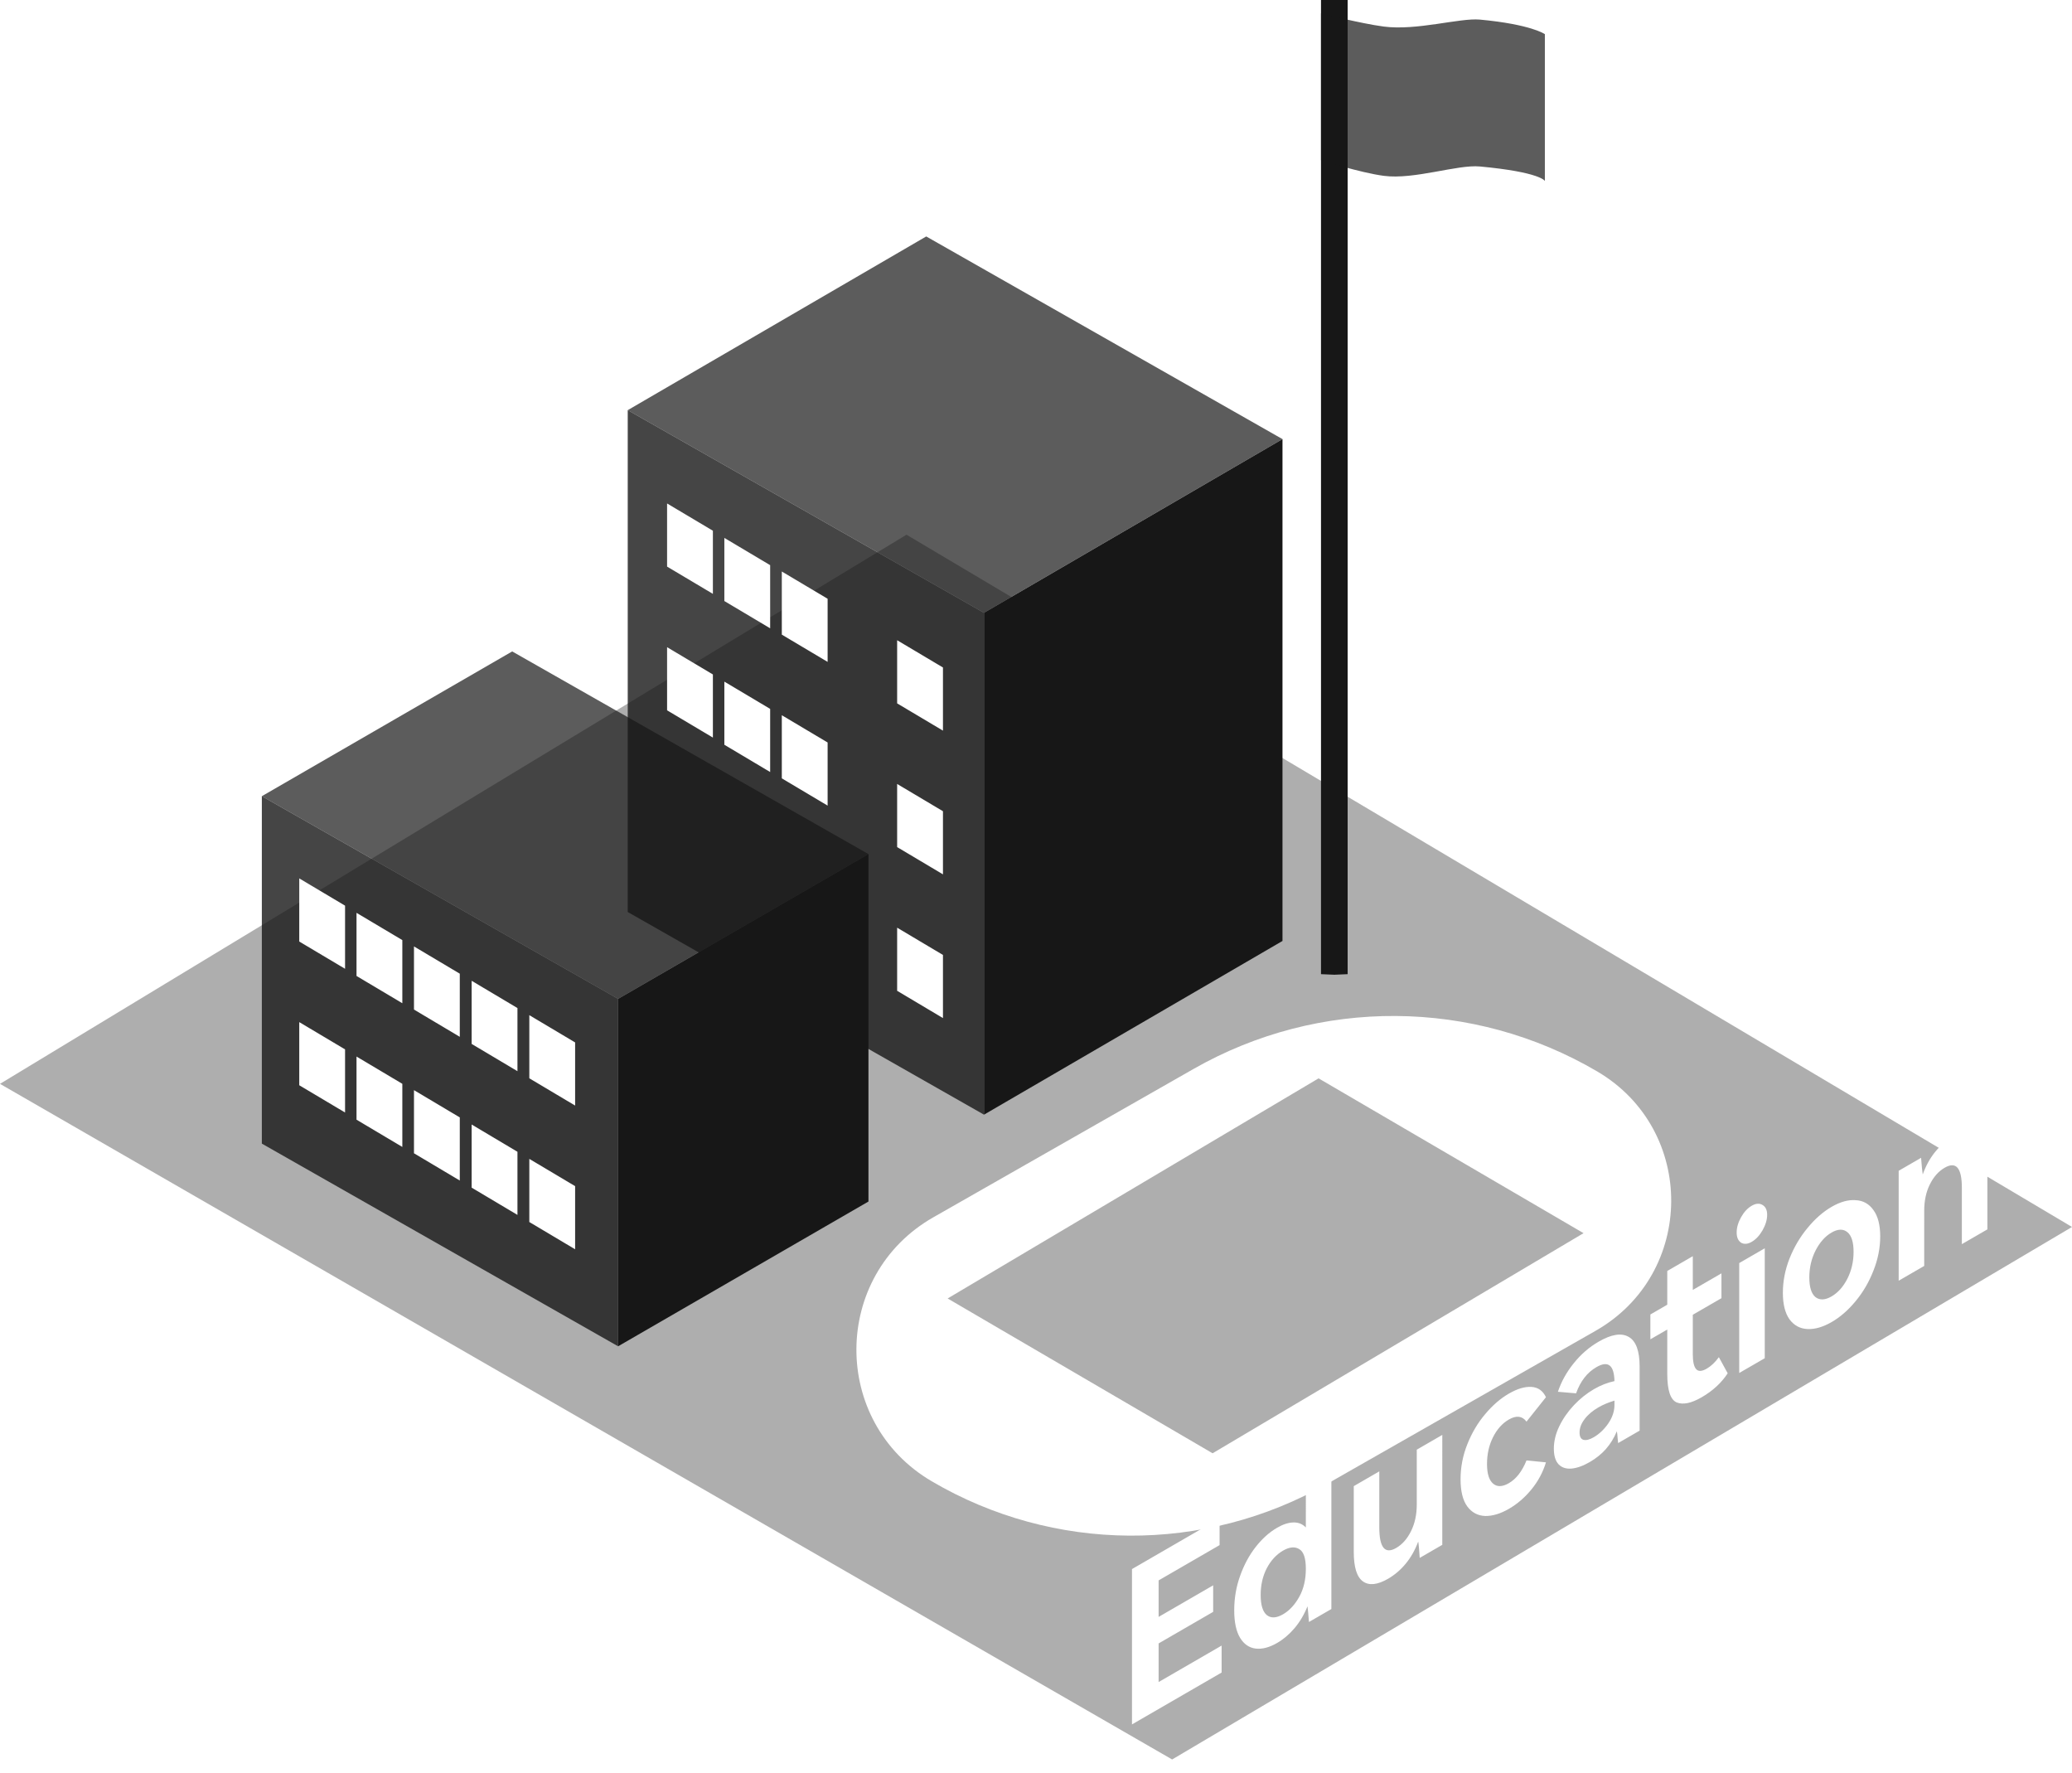 <svg width="332" height="284" viewBox="0 0 332 284" fill="none" xmlns="http://www.w3.org/2000/svg">
<path opacity="0.5" fill-rule="evenodd" clip-rule="evenodd" d="M0 173.649L145.25 85.668L332 196.577L187.814 281.891L0 173.649Z" fill="#171717" fill-opacity="0.7"/>
<path fill-rule="evenodd" clip-rule="evenodd" d="M211.666 0L213.801 0L215.935 0V156.076L213.801 156.165L211.666 156.076V0Z" fill="#171717"/>
<path fill-rule="evenodd" clip-rule="evenodd" d="M211.666 2.139C211.666 2.139 217.976 3.76 221.694 4.252C226.985 4.952 233.902 2.841 237.123 3.14C245.349 3.904 247.537 5.473 247.537 5.473V28.991C247.537 28.991 246.837 27.575 237.123 26.672C233.502 26.335 226.609 28.816 221.732 28.171C217.887 27.662 211.666 25.657 211.666 25.657V2.139Z" fill="#171717" fill-opacity="0.7"/>
<g filter="url(#filter0_b_54_1685)">
<path fill-rule="evenodd" clip-rule="evenodd" d="M157.667 98.183L100.583 65.713V146.115L157.667 178.585V98.183ZM99.04 160.031L41.956 127.561V183.224L99.04 215.694V160.031Z" fill="#171717" fill-opacity="0.8"/>
</g>
<path fill-rule="evenodd" clip-rule="evenodd" d="M114.228 85.03L106.888 80.662V90.778L114.228 95.146V85.03ZM47.95 140.731L55.29 145.099V155.214L47.95 150.846V140.731ZM57.125 146.248L64.466 150.616V160.731L57.125 156.363V146.248ZM73.673 155.998L66.332 151.63V161.745L73.673 166.113V155.998ZM75.573 157.136L82.913 161.504V171.62L75.573 167.252V157.136ZM92.153 167.011L84.813 162.643V172.758L92.153 177.126V167.011ZM47.95 163.757L55.29 168.125V178.24L47.95 173.872V163.757ZM64.466 173.642L57.125 169.274V179.39L64.466 183.757V173.642ZM66.332 174.656L73.673 179.024V189.139L66.332 184.772V174.656ZM82.913 184.531L75.573 180.163V190.278L82.913 194.646V184.531ZM84.813 185.669L92.153 190.037V200.152L84.813 195.784V185.669ZM116.064 86.18L123.404 90.548V100.663L116.064 96.295V86.18ZM132.611 95.93L125.271 91.562V101.677L132.611 106.045V95.93ZM143.751 102.574L151.092 106.942V117.058L143.751 112.69V102.574ZM114.228 108.057L106.888 103.689V113.804L114.228 118.172V108.057ZM116.064 109.206L123.404 113.574V123.689L116.064 119.321V109.206ZM132.611 118.956L125.271 114.588V124.703L132.611 129.071V118.956ZM143.751 125.601L151.092 129.969V140.084L143.751 135.716V125.601ZM151.092 152.995L143.751 148.627V158.742L151.092 163.11V152.995Z" fill="white"/>
<path fill-rule="evenodd" clip-rule="evenodd" d="M157.667 98.183L205.495 70.352V150.754L157.667 178.585V98.183ZM99.04 160.031L139.154 136.838V192.501L99.04 215.694L99.04 160.031Z" fill="#171717"/>
<g filter="url(#filter1_b_54_1685)">
<path fill-rule="evenodd" clip-rule="evenodd" d="M157.667 98.183L205.495 70.352L148.41 37.882L100.583 65.713L157.667 98.183ZM99.04 160.031L139.154 136.838L82.069 104.368L41.956 127.561L99.04 160.031Z" fill="#171717" fill-opacity="0.7"/>
</g>
<path fill-rule="evenodd" clip-rule="evenodd" d="M255.665 213.213C271.697 204.073 271.847 181.014 255.935 171.667C236.008 159.962 211.344 159.801 191.266 171.247L149.555 195.026C133.236 204.329 133.084 227.8 149.28 237.314C168.812 248.788 192.987 248.945 212.666 237.726L255.665 213.213ZM194.296 232.836L253.734 197.57L211.279 172.767L151.841 208.033L194.296 232.836Z" fill="white"/>
<g filter="url(#filter2_d_54_1685)">
<path d="M198.388 258.242L189.647 263.3L189.647 269.488L199.741 263.647L199.741 267.965L185.38 276.275L185.381 251.387L199.418 243.264L199.418 247.548L189.648 253.202L189.648 259.05L198.388 253.992L198.388 258.242ZM213.239 234.281L217.329 231.914L217.328 257.788L213.738 259.865C213.64 258.607 213.562 257.769 213.503 257.35C212.973 258.676 212.276 259.85 211.413 260.871C210.57 261.857 209.648 262.64 208.647 263.219C207.391 263.946 206.244 264.247 205.204 264.124C204.164 264 203.33 263.429 202.703 262.409C202.075 261.367 201.761 259.894 201.761 257.99C201.761 256.063 202.075 254.227 202.703 252.481C203.331 250.713 204.165 249.165 205.204 247.838C206.244 246.511 207.392 245.484 208.648 244.757C209.57 244.224 210.423 243.945 211.208 243.922C212.012 243.887 212.689 244.153 213.238 244.719L213.239 234.281ZM209.589 258.628C210.609 258.038 211.472 257.108 212.179 255.838C212.885 254.568 213.238 253.072 213.238 251.349C213.238 249.649 212.885 248.595 212.179 248.188C211.473 247.758 210.609 247.838 209.589 248.428C208.51 249.053 207.637 250 206.97 251.27C206.323 252.529 205.999 253.951 205.999 255.538C205.999 257.125 206.322 258.195 206.97 258.75C207.637 259.293 208.51 259.253 209.589 258.628ZM231.01 232.259L235.101 229.892L235.1 247.504L231.481 249.599C231.402 248.284 231.324 247.411 231.245 246.981C230.735 248.341 230.068 249.521 229.244 250.519C228.42 251.517 227.478 252.323 226.419 252.936C224.712 253.923 223.368 254.066 222.387 253.364C221.406 252.663 220.916 251.088 220.916 248.64L220.916 238.1L225.007 235.733L225.007 244.709C225.006 247.95 225.909 249.049 227.714 248.004C228.695 247.437 229.489 246.535 230.098 245.299C230.706 244.063 231.01 242.652 231.01 241.065L231.01 232.259ZM245.768 237.625C246.946 236.944 247.887 235.73 248.594 233.984L251.713 234.287C251.222 235.886 250.448 237.331 249.388 238.624C248.329 239.917 247.122 240.956 245.768 241.739C244.415 242.522 243.149 242.903 241.972 242.882C240.795 242.837 239.844 242.334 239.118 241.371C238.392 240.386 238.029 238.93 238.029 237.003C238.029 235.054 238.392 233.178 239.118 231.375C239.844 229.55 240.796 227.945 241.973 226.562C243.15 225.155 244.415 224.06 245.769 223.277C247.123 222.494 248.329 222.135 249.389 222.202C250.448 222.269 251.223 222.818 251.713 223.849L248.594 227.762C247.907 226.845 246.966 226.732 245.769 227.425C244.709 228.038 243.856 228.996 243.209 230.3C242.581 231.57 242.267 232.987 242.267 234.551C242.267 236.093 242.59 237.141 243.238 237.695C243.885 238.25 244.729 238.227 245.768 237.625ZM260.157 214.951C262.217 213.759 263.826 213.508 264.983 214.198C266.141 214.866 266.72 216.446 266.72 218.94L266.719 229.208L263.276 231.2C263.256 231.03 263.227 230.752 263.188 230.367C263.168 229.948 263.129 229.596 263.07 229.313C262.619 230.39 262.03 231.343 261.304 232.171C260.598 232.965 259.735 233.657 258.715 234.247C257.655 234.86 256.684 235.207 255.801 235.287C254.938 235.356 254.251 235.13 253.741 234.609C253.231 234.066 252.976 233.227 252.976 232.094C252.976 230.915 253.261 229.731 253.83 228.54C254.418 227.316 255.203 226.181 256.184 225.138C257.165 224.094 258.244 223.232 259.421 222.551C260.481 221.938 261.57 221.512 262.688 221.272C262.629 218.7 261.668 217.953 259.804 219.031C258.313 219.894 257.224 221.295 256.537 223.233L253.624 222.981C254.173 221.349 255.017 219.829 256.155 218.423C257.293 216.994 258.627 215.836 260.157 214.951ZM262.688 224.4C261.707 224.696 260.853 225.054 260.128 225.474C259.166 226.03 258.421 226.666 257.891 227.38C257.361 228.072 257.096 228.781 257.096 229.506C257.096 230.163 257.302 230.554 257.714 230.678C258.146 230.791 258.695 230.655 259.362 230.269C260.245 229.758 261.02 229.026 261.687 228.073C262.354 227.098 262.688 226.1 262.688 225.08L262.688 224.4ZM280.831 220.022C279.83 221.553 278.437 222.835 276.652 223.868C275.004 224.822 273.67 225.095 272.65 224.688C271.649 224.247 271.149 222.723 271.149 220.116L271.149 213.01L268.442 214.577L268.442 210.599L271.149 209.032L271.15 203.626L275.24 201.259L275.24 206.665L279.831 204.009L279.831 207.987L275.24 210.643L275.24 216.967C275.24 218.146 275.416 218.939 275.769 219.347C276.122 219.754 276.691 219.731 277.476 219.277C278.163 218.88 278.81 218.267 279.418 217.439L280.831 220.022ZM284.682 198.958C284.035 199.332 283.466 199.378 282.975 199.095C282.504 198.778 282.269 198.235 282.269 197.464C282.269 196.671 282.505 195.854 282.975 195.015C283.446 194.176 284.015 193.564 284.682 193.178C285.349 192.792 285.928 192.751 286.419 193.057C286.909 193.34 287.154 193.866 287.154 194.637C287.154 195.408 286.909 196.23 286.418 197.103C285.928 197.953 285.349 198.572 284.682 198.958ZM286.771 217.605L282.68 219.972L282.681 202.36L286.771 199.993L286.771 217.605ZM289.672 207.12C289.672 205.284 290.025 203.459 290.732 201.645C291.458 199.819 292.419 198.187 293.616 196.746C294.813 195.283 296.107 194.148 297.5 193.342C298.874 192.548 300.149 192.195 301.326 192.284C302.523 192.34 303.474 192.866 304.18 193.863C304.906 194.848 305.269 196.259 305.269 198.095C305.269 199.931 304.906 201.761 304.18 203.587C303.474 205.401 302.522 207.028 301.325 208.468C300.148 209.898 298.873 211.01 297.5 211.804C296.107 212.61 294.812 212.986 293.615 212.93C292.419 212.875 291.457 212.354 290.731 211.369C290.025 210.372 289.672 208.956 289.672 207.12ZM293.91 204.668C293.91 206.232 294.243 207.285 294.91 207.829C295.597 208.338 296.45 208.298 297.47 207.707C298.491 207.117 299.334 206.175 300.001 204.883C300.668 203.567 301.002 202.128 301.002 200.564C301.002 199 300.669 197.946 300.002 197.403C299.335 196.859 298.491 196.883 297.471 197.473C296.451 198.064 295.597 199.022 294.91 200.349C294.243 201.664 293.91 203.104 293.91 204.668ZM316.97 182.076C318.657 181.1 319.991 180.974 320.972 181.698C321.953 182.4 322.443 183.975 322.443 186.423L322.443 196.963L318.352 199.33L318.352 190.32C318.353 187.101 317.431 186.025 315.586 187.093C314.605 187.66 313.811 188.562 313.203 189.798C312.614 191 312.32 192.394 312.32 193.981L312.319 202.821L308.229 205.188L308.229 187.576L311.82 185.498C311.918 186.824 312.006 187.714 312.084 188.167C313.065 185.423 314.694 183.393 316.97 182.076Z" fill="white"/>
</g>
<defs>
<filter id="filter0_b_54_1685" x="-93.958" y="-70.201" width="387.54" height="421.809" filterUnits="userSpaceOnUse" color-interpolation-filters="sRGB">
<feFlood flood-opacity="0" result="BackgroundImageFix"/>
<feGaussianBlur in="BackgroundImageFix" stdDeviation="67.957"/>
<feComposite in2="SourceAlpha" operator="in" result="effect1_backgroundBlur_54_1685"/>
<feBlend mode="normal" in="SourceGraphic" in2="effect1_backgroundBlur_54_1685" result="shape"/>
</filter>
<filter id="filter1_b_54_1685" x="-93.958" y="-98.032" width="435.367" height="393.977" filterUnits="userSpaceOnUse" color-interpolation-filters="sRGB">
<feFlood flood-opacity="0" result="BackgroundImageFix"/>
<feGaussianBlur in="BackgroundImageFix" stdDeviation="67.957"/>
<feComposite in2="SourceAlpha" operator="in" result="effect1_backgroundBlur_54_1685"/>
<feBlend mode="normal" in="SourceGraphic" in2="effect1_backgroundBlur_54_1685" result="shape"/>
</filter>
<filter id="filter2_d_54_1685" x="181.38" y="171.089" width="141.063" height="105.594" filterUnits="userSpaceOnUse" color-interpolation-filters="sRGB">
<feFlood flood-opacity="0" result="BackgroundImageFix"/>
<feColorMatrix in="SourceAlpha" type="matrix" values="0 0 0 0 0 0 0 0 0 0 0 0 0 0 0 0 0 0 127 0" result="hardAlpha"/>
<feOffset dx="-4"/>
<feComposite in2="hardAlpha" operator="out"/>
<feColorMatrix type="matrix" values="0 0 0 0 0.09 0 0 0 0 0.09 0 0 0 0 0.09 0 0 0 1 0"/>
<feBlend mode="normal" in2="BackgroundImageFix" result="effect1_dropShadow_54_1685"/>
<feBlend mode="normal" in="SourceGraphic" in2="effect1_dropShadow_54_1685" result="shape"/>
</filter>
</defs>
</svg>
